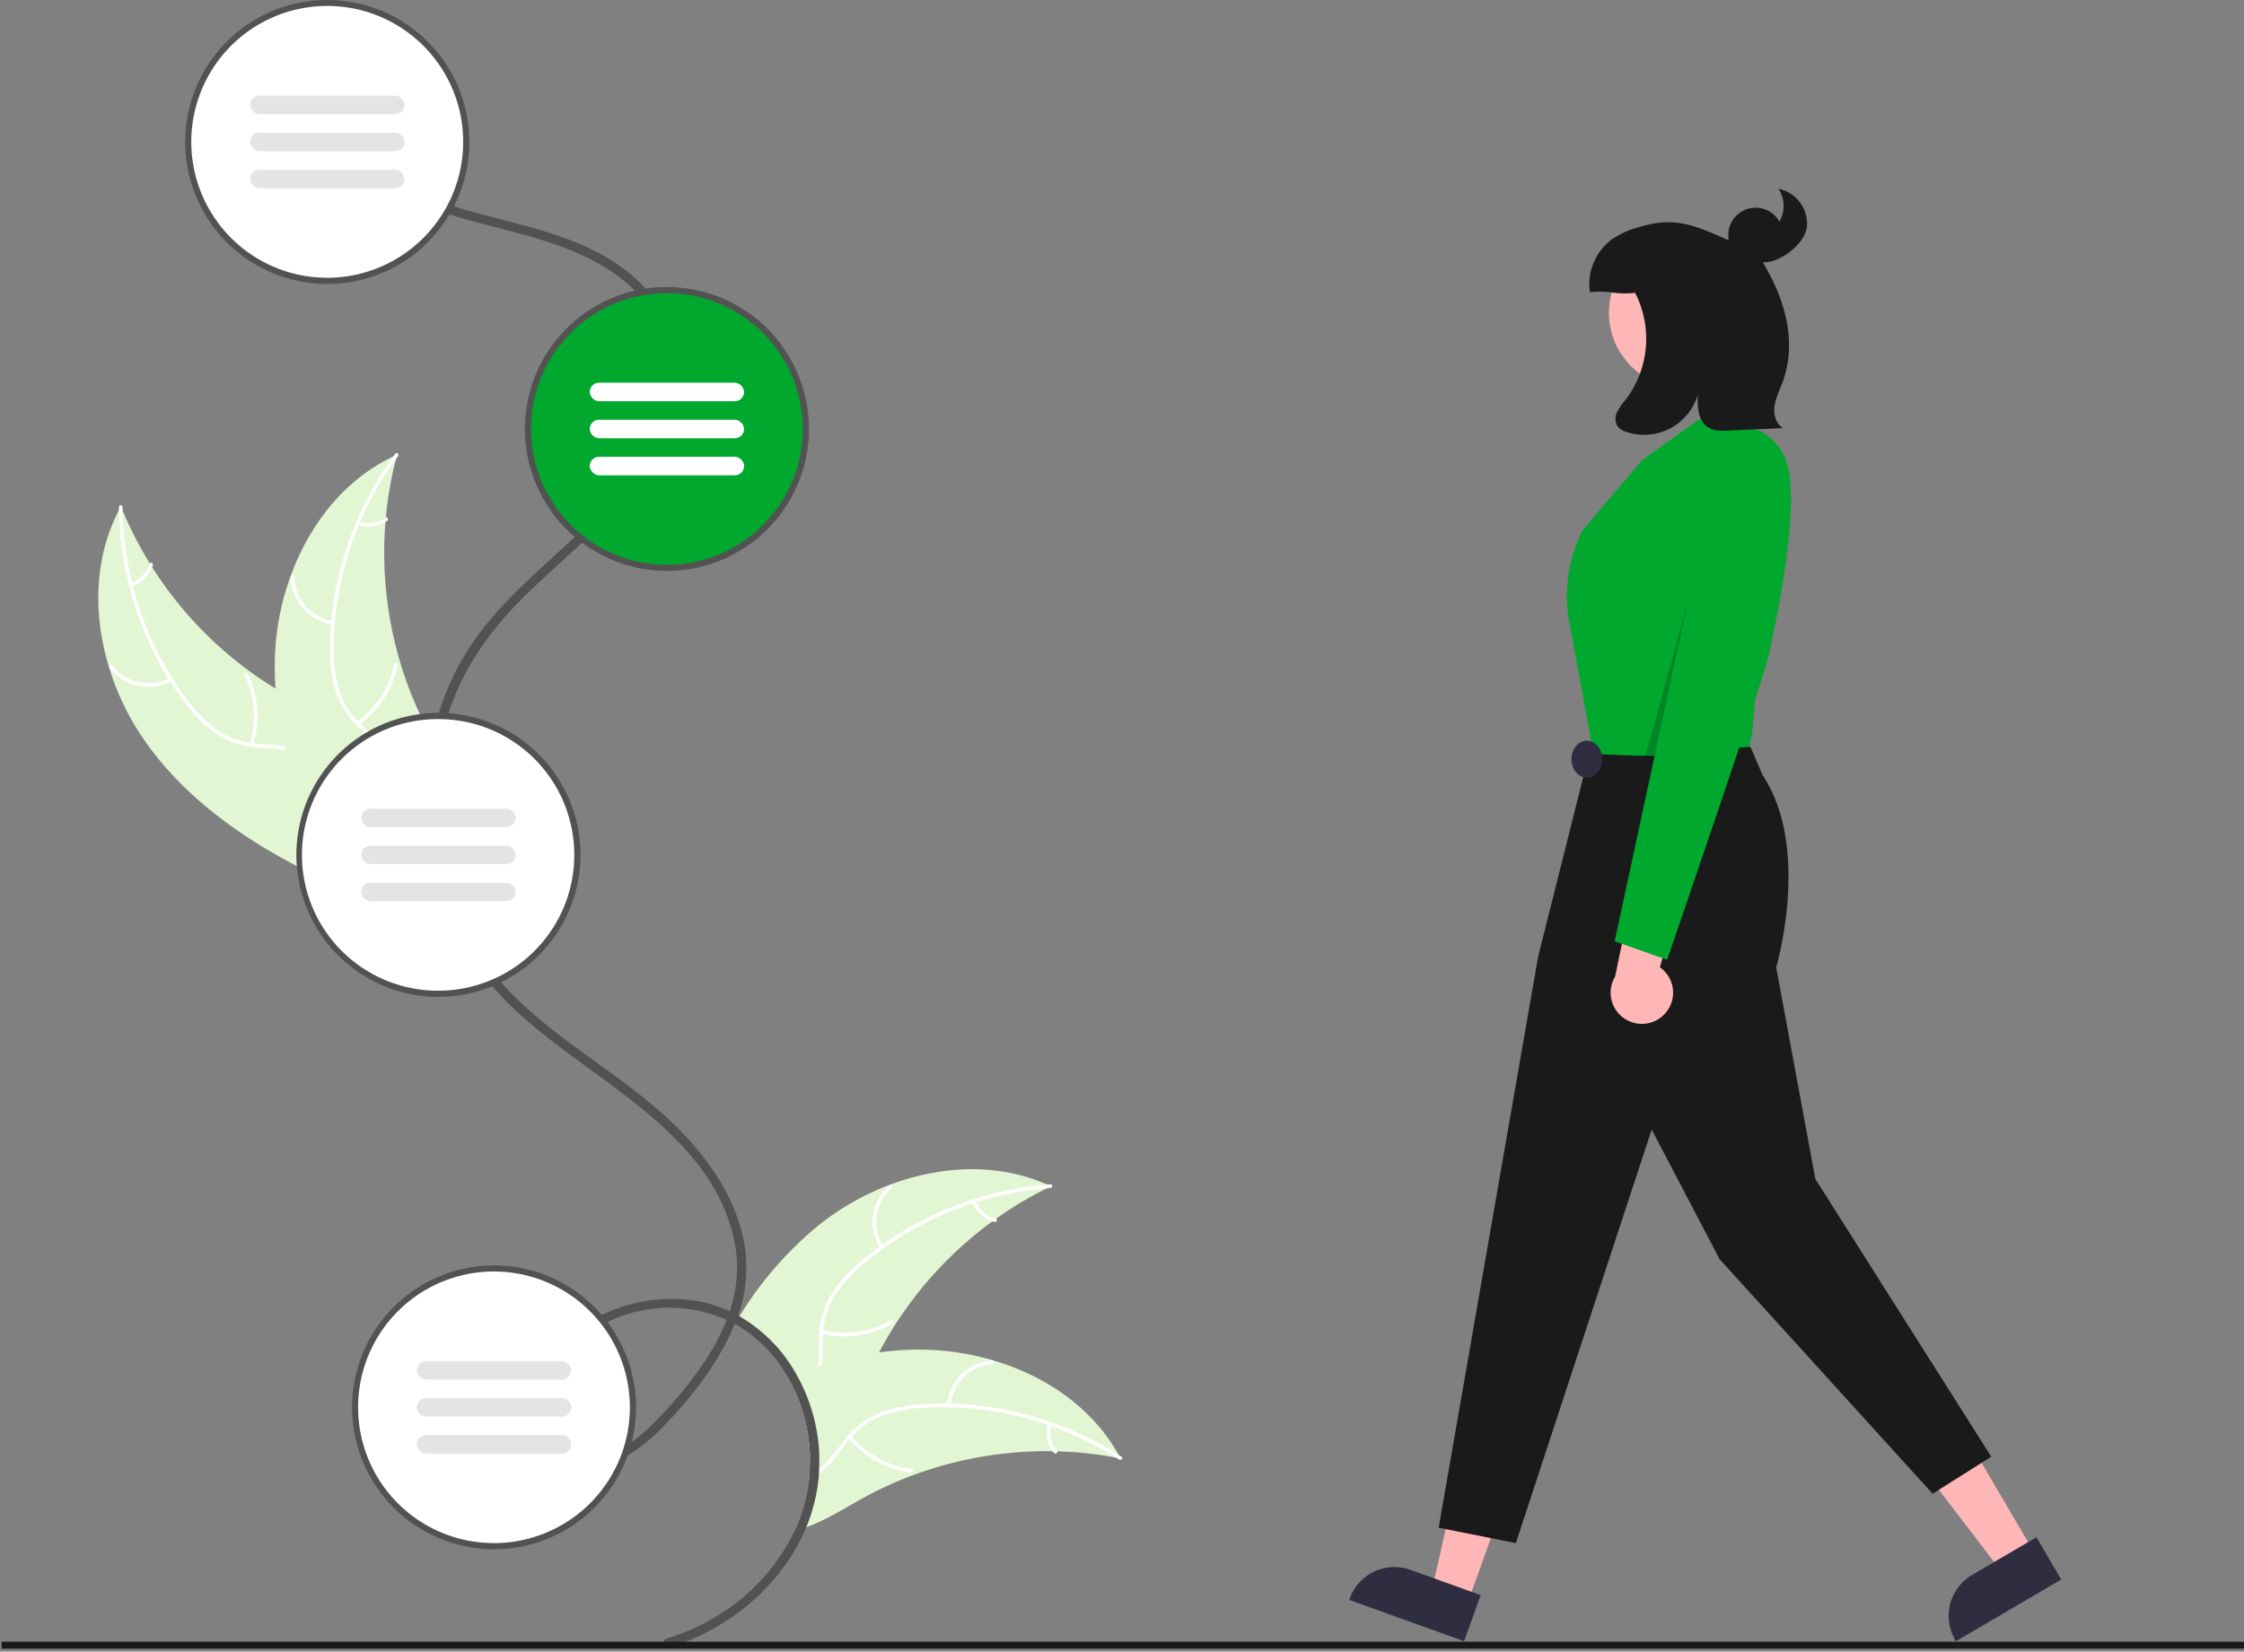 <svg xmlns="http://www.w3.org/2000/svg" width="381" height="280.5" viewBox="0 0 100.806 74.216"><rect x="0" y="0" width="100.806" height="74.216" fill="#808080" stroke="none"/><g transform="translate(-1887.881 -280.457)"><path d="m1935.093 333.765-.177.087a16.495 16.495 0 0 0-2.286 1.369c-.057.039-.113.08-.169.12a17.3 17.3 0 0 0-4.363 4.638c-.26.405-.502.823-.726 1.248q-.258.495-.486 1.007c-.57 1.294-1.077 2.771-2.2 3.564a2.826 2.826 0 0 1-.38.23l-.034.017a7.582 7.582 0 0 0-.329-2.143 5.919 5.919 0 0 0-.176-.507 6.925 6.925 0 0 0-.504-1.054 6.367 6.367 0 0 0-2.365-2.38 10.237 10.237 0 0 1-1.08 2.003c.327-.688.682-1.36 1.071-2.008a.388.388 0 0 1 .032-.052c.058-.1.12-.198.18-.297a16.166 16.166 0 0 1 3.533-4.075 11.78 11.78 0 0 1 3.212-1.834c2.302-.87 4.858-.994 7.08-.01.056.025.112.05.167.077z" fill="#f0f0f0" style="fill:#e2f6d3;fill-opacity:1;stroke-width:.139"/><path d="m1935.07 333.84-.154.012a14.695 14.695 0 0 0-3.183.626l-.157.05a14.598 14.598 0 0 0-4.008 2.026l-.039.027q-.426.31-.83.652a6.294 6.294 0 0 0-1.327 1.472 3.52 3.52 0 0 0-.504 1.539c-.01.054-.01.11-.014.164 0 .044 0 .087-.01.131-.013.416.01.84-.033 1.254a3.089 3.089 0 0 1-.1.559 2.093 2.093 0 0 1-.554.93 2.343 2.343 0 0 1-.333.274 2.99 2.99 0 0 0-.061-.161 2.238 2.238 0 0 0 .327-.278 1.845 1.845 0 0 0 .417-.668 2.682 2.682 0 0 0 .134-.603c.047-.408.028-.827.037-1.233q0-.158.017-.312a3.697 3.697 0 0 1 .428-1.502 5.832 5.832 0 0 1 1.265-1.517 12.47 12.47 0 0 1 .99-.8c.044-.032.089-.066.135-.096a15 15 0 0 1 7.408-2.698c.05-.006.101-.008.152-.012.106-.008.097.157-.01.164z" fill="#fff" style="stroke-width:.139"/><path d="M1927.422 336.55a2.203 2.203 0 0 1 .402-2.824c.08-.07.192.05.112.12a2.04 2.04 0 0 0-.368 2.627c.057.09-.09.165-.146.077zM1924.819 340.233a4.246 4.246 0 0 0 3.063-.437c.092-.052.168.094.076.146a4.416 4.416 0 0 1-3.189.448c-.103-.025-.053-.182.05-.157zM1931.713 334.43a1.247 1.247 0 0 0 .89.78c.104.023.054.18-.048.156a1.397 1.397 0 0 1-.987-.86.085.085 0 0 1 .035-.11.083.083 0 0 1 .11.034z" fill="#fff" style="stroke-width:.139"/><path d="M1938.218 345.995c-.064-.012-.128-.025-.192-.035a16.168 16.168 0 0 0-2.647-.285c-.069-.003-.137-.006-.205-.006a17.273 17.273 0 0 0-6.276 1.076l-.01.003a16.62 16.62 0 0 0-2.318 1.07c-.795.442-1.613.962-2.462 1.264a4.455 4.455 0 0 1-.52.156c.042-.09.082-.18.12-.27a7.323 7.323 0 0 0 .528-2.073c.01-.06.013-.119.017-.18.018-.222.026-.446.024-.67a7.582 7.582 0 0 0-.329-2.142 5.844 5.844 0 0 0-.176-.508 6.925 6.925 0 0 0-.504-1.054 19.867 19.867 0 0 1 1.381-.495l.17-.053a16.182 16.182 0 0 1 2.556-.566 14.027 14.027 0 0 1 1.43-.119 11.789 11.789 0 0 1 3.658.468s.01 0 .01.003c2.363.69 4.478 2.13 5.66 4.254.032.054.06.107.09.163z" fill="#f0f0f0" style="fill:#e2f6d3;fill-opacity:1;stroke-width:.139"/><path d="M1938.154 346.04a7.806 7.806 0 0 0-.128-.08 14.668 14.668 0 0 0-2.919-1.418 3.404 3.404 0 0 0-.155-.054 14.563 14.563 0 0 0-4.425-.796l-.047-.001q-.527-.01-1.052.02a6.281 6.281 0 0 0-1.944.377 3.513 3.513 0 0 0-1.328.926c-.04.04-.075.08-.11.122l-.085.103c-.379.47-.711.995-1.198 1.366a1.095 1.095 0 0 1-.087.06 1.978 1.978 0 0 1-.443.23c.01-.059.013-.118.017-.18a1.746 1.746 0 0 0 .293-.155c.05-.033.099-.068.146-.105.44-.341.753-.825 1.095-1.26.062-.078.125-.153.192-.227a3.66 3.66 0 0 1 1.256-.952 5.806 5.806 0 0 1 1.922-.45 12.515 12.515 0 0 1 1.27-.043q.083 0 .167.004a14.968 14.968 0 0 1 4.488.834 14.884 14.884 0 0 1 3.052 1.472l.13.082c.09.058-.017.183-.105.126z" fill="#fff" style="stroke-width:.139"/><path d="M1930.416 343.6a2.203 2.203 0 0 1 2.021-2.012c.106-.008.123.155.017.163a2.04 2.04 0 0 0-1.876 1.876c-.01.106-.17.078-.162-.026zM1926.12 344.974a4.246 4.246 0 0 0 2.708 1.496c.105.013.078.176-.027.162a4.416 4.416 0 0 1-2.815-1.563c-.068-.081.066-.177.134-.095zM1935.118 344.492a1.247 1.247 0 0 0 .242 1.158c.069.08-.066.176-.134.096a1.397 1.397 0 0 1-.27-1.281.085.085 0 0 1 .094-.068.083.083 0 0 1 .068.095z" fill="#fff" style="stroke-width:.139"/><path d="M1894.401 313.77c-2.144-3.05-2.893-7.29-1.088-10.552a17.178 17.178 0 0 0 7.922 8.737c1.386.722 3.004 1.382 3.619 2.82.382.894.28 1.936-.067 2.845-.348.909-.92 1.711-1.487 2.502l-.035.24c-3.408-1.511-6.72-3.541-8.864-6.592z" fill="#f0f0f0" style="fill:#e2f6d3;fill-opacity:1;stroke-width:.139"/><path d="M1893.386 303.246a14.682 14.682 0 0 0 2.845 8.573 6.323 6.323 0 0 0 1.383 1.419 3.626 3.626 0 0 0 1.798.64c.601.058 1.223.048 1.8.25a2.22 2.22 0 0 1 1.297 1.271c.305.718.333 1.503.334 2.271 0 .853-.012 1.74.372 2.524.046.096-.104.162-.15.067-.667-1.366-.174-2.931-.557-4.359-.178-.666-.558-1.283-1.212-1.564-.572-.246-1.213-.236-1.822-.289a3.87 3.87 0 0 1-1.781-.56 5.845 5.845 0 0 1-1.433-1.36 14.244 14.244 0 0 1-2.136-3.907 14.943 14.943 0 0 1-.901-4.994c0-.106.162-.087.163.018z" fill="#fff" style="stroke-width:.139"/><path d="M1895.596 311.053a2.203 2.203 0 0 1-2.792-.584c-.065-.083.062-.188.127-.104a2.04 2.04 0 0 0 2.599.538c.093-.051.159.1.067.15zM1899.104 313.89a4.246 4.246 0 0 0-.238-3.086c-.046-.095.104-.162.15-.066a4.416 4.416 0 0 1 .24 3.21c-.03.102-.183.042-.152-.059zM1893.758 306.634a1.247 1.247 0 0 0 .836-.838c.03-.102.183-.042.153.059a1.397 1.397 0 0 1-.922.93.085.085 0 0 1-.108-.043.083.083 0 0 1 .042-.108z" fill="#fff" style="stroke-width:.139"/><path d="m1905.72 300.89-.05.193a16.42 16.42 0 0 0-.455 2.625c-.01.068-.014.138-.019.206a17.311 17.311 0 0 0 .671 6.338 16.811 16.811 0 0 0 .918 2.384c.506 1.063 1.138 2.176 1.26 3.311a2.884 2.884 0 0 1 .02.357l-4.504 4.082-.044.014-.173.17c-.022-.037-.043-.078-.065-.116l-.037-.068c-.01-.015-.016-.03-.024-.043 0-.005-.01-.01-.01-.014-.01-.013-.014-.027-.022-.039q-.182-.337-.36-.678l-.001-.003c-.9-1.735-1.664-3.56-2.127-5.444-.014-.056-.029-.114-.04-.172a16.042 16.042 0 0 1-.4-2.587 14.182 14.182 0 0 1-.027-1.435 11.793 11.793 0 0 1 .702-3.62c.842-2.317 2.416-4.339 4.614-5.383l.17-.078z" fill="#f0f0f0" style="fill:#e2f6d3;fill-opacity:1;stroke-width:.139"/><path d="M1905.762 300.957a14.682 14.682 0 0 0-2.89 8.558 6.323 6.323 0 0 0 .25 1.965 3.626 3.626 0 0 0 1.05 1.594c.445.408.947.774 1.286 1.284a2.22 2.22 0 0 1 .271 1.795c-.19.757-.64 1.4-1.101 2.014-.513.682-1.056 1.382-1.223 2.24-.02.103-.18.066-.16-.038.29-1.491 1.626-2.445 2.18-3.815.26-.64.327-1.36-.027-1.979-.308-.54-.826-.918-1.28-1.327a3.87 3.87 0 0 1-1.085-1.52 5.845 5.845 0 0 1-.325-1.949 14.244 14.244 0 0 1 .646-4.405 14.943 14.943 0 0 1 2.288-4.53c.063-.085.182.029.12.113z" fill="#fff" style="stroke-width:.139"/><path d="M1902.826 308.52a2.203 2.203 0 0 1-1.878-2.146.082.082 0 0 1 .164-.007 2.04 2.04 0 0 0 1.751 1.994c.105.015.067.175-.037.16zM1903.919 312.897a4.246 4.246 0 0 0 1.667-2.606c.021-.104.181-.067.16.037a4.416 4.416 0 0 1-1.74 2.709c-.086.062-.173-.078-.087-.14zM1904.02 303.886a1.247 1.247 0 0 0 1.17-.166c.085-.063.172.077.087.14a1.397 1.397 0 0 1-1.295.186.085.085 0 0 1-.061-.099.083.083 0 0 1 .099-.061z" fill="#fff" style="stroke-width:.139"/><path d="M1924.687 345.798a8.099 8.099 0 0 0-.526-2.515 3.794 3.794 0 0 0-.067-.165 7.693 7.693 0 0 0-.45-.925 6.845 6.845 0 0 0-2.543-2.586l-.06-.033a6.472 6.472 0 0 0 .322-2.907c-.247-1.965-1.345-3.713-2.67-5.14-2.46-2.65-5.917-4.232-8.302-6.93a7.322 7.322 0 0 1-.093-.107c-.032-.036-.062-.074-.094-.111a11.056 11.056 0 0 1-.871-1.179 11.914 11.914 0 0 1-1.117-2.248 12.44 12.44 0 0 1-.276-.832q-.122-.412-.216-.832-.091-.414-.157-.832-.064-.414-.1-.832-.038-.416-.05-.832a12.89 12.89 0 0 1 .527-4.011 7.207 7.207 0 0 1 .085-.273c.013-.04.025-.08.04-.12.641-1.919 1.785-3.534 3.201-4.963.885-.893 1.84-1.718 2.759-2.58l.1-.094.105-.098a21.563 21.563 0 0 0 1.65-1.727 12.263 12.263 0 0 0 .837-1.112c.181-.269.35-.548.506-.832q.224-.408.409-.832c.118-.272.223-.55.313-.832a7.796 7.796 0 0 0 .218-.832 6.985 6.985 0 0 0 .12-.832.017.017 0 0 0 0-.008 5.562 5.562 0 0 0-1.195-3.968 2.781 2.781 0 0 0-.104-.126q-.052-.065-.108-.125a5.638 5.638 0 0 0-.596-.583c-2.276-1.927-5.256-2.253-8.015-3.116l-.132-.041-.137-.045a13.01 13.01 0 0 1-2.062-.857l-.024-.012a7.791 7.791 0 0 1-1.068-.688 6.559 6.559 0 0 1-.901-.832q-.106-.117-.204-.237c-.154-.188-.41.038-.327.237a.208.208 0 0 0 .033.058 6.767 6.767 0 0 0 .739.774 7.408 7.408 0 0 0 1.127.832 11.69 11.69 0 0 0 2.48 1.091l.137.045.135.041c1.67.52 3.44.852 5.024 1.443 1.198.446 2.405 1.065 3.313 1.981l.111.117c.038.039.073.079.11.12a5.27 5.27 0 0 1 .585.802 5.127 5.127 0 0 1 .652 3.097 6.794 6.794 0 0 1-.125.832 7.322 7.322 0 0 1-.23.832c-.083.251-.18.496-.287.738l-.043.094q-.198.43-.433.832c-.166.287-.345.563-.537.832a18.09 18.09 0 0 1-2.303 2.578l-.104.099-.098.094c-1.508 1.42-3.125 2.756-4.35 4.417a11.817 11.817 0 0 0-1.754 3.49c-.014.047-.029.092-.042.14a3.025 3.025 0 0 0-.042.138 13.297 13.297 0 0 0-.509 4.022c.01.277.022.555.047.832q.035.418.097.832a11.102 11.102 0 0 0 .152.832 12.572 12.572 0 0 0 .473 1.664 12.181 12.181 0 0 0 1.36 2.702c.21.312.435.61.673.897l.096.114.094.11c.946 1.09 2.074 2.016 3.233 2.883 3.056 2.284 6.912 4.632 7.67 8.707a6.037 6.037 0 0 1-.237 3.018 6.02 6.02 0 0 0-1.385-.448 7.112 7.112 0 0 0-4.362.613l-.124.062-.128.07a5.147 5.147 0 0 0-2.039 1.936 4.274 4.274 0 0 0-.356.832 4.212 4.212 0 0 0-.164.832 5.117 5.117 0 0 0-.02.397 3.526 3.526 0 0 0 .021.435 3.06 3.06 0 0 0 .212.832 2.308 2.308 0 0 0 .489.748c.029.029.058.058.089.084a2.382 2.382 0 0 0 2.198.487 3.644 3.644 0 0 0 .611-.218q.096-.041.188-.091c.06-.03.122-.064.183-.099a7.265 7.265 0 0 0 1.466-1.156 19.5 19.5 0 0 0 2.013-2.365q.133-.183.262-.37a10.237 10.237 0 0 0 1.08-2.003 6.367 6.367 0 0 1 2.366 2.38 6.925 6.925 0 0 1 .504 1.054 5.919 5.919 0 0 1 .176.508 7.582 7.582 0 0 1 .329 2.142c0 .224-.01.448-.024.67 0 .061-.01.12-.017.18a7.323 7.323 0 0 1-.529 2.074c-.038.09-.078.18-.119.269a8.994 8.994 0 0 1-3.35 3.748 9.65 9.65 0 0 1-2.402 1.099c-.256.077-.147.48.11.402 2.692-.813 5.091-2.81 6.162-5.405a7.761 7.761 0 0 0 .566-2.346v-.07c.01-.071.01-.14.012-.212.01-.217.01-.436 0-.656zm-5.392-3.81a19.144 19.144 0 0 1-1.97 2.34 8.035 8.035 0 0 1-1.063.92 4.483 4.483 0 0 1-.35.226 3.437 3.437 0 0 1-1.072.421 1.96 1.96 0 0 1-1.414-.25 1.817 1.817 0 0 1-.65-.701.73.73 0 0 1-.038-.074 2.499 2.499 0 0 1-.215-.758 3.275 3.275 0 0 1 0-.832 3.984 3.984 0 0 1 .146-.685c.015-.05.032-.099.048-.147a3.85 3.85 0 0 1 .413-.832 5.031 5.031 0 0 1 1.792-1.619 3.802 3.802 0 0 1 .248-.13 6.021 6.021 0 0 1 .952-.375 6.305 6.305 0 0 1 4.401.278 10.195 10.195 0 0 1-1.23 2.217z" fill="#e4e4e4" style="fill:#525252;fill-opacity:1;stroke-width:.139"/><circle cx="1902.585" cy="286.836" r="6.241" fill="#fff" style="fill:#fff;fill-opacity:1;stroke:none;stroke-width:.139;stroke-opacity:1"/><path d="M1902.585 280.457a6.38 6.38 0 1 0 5.482 9.637q.108-.179.204-.366a6.379 6.379 0 0 0-5.686-9.27zm0 12.481a6.107 6.107 0 1 1 5.417-3.296 5.36 5.36 0 0 1-.207.366 6.102 6.102 0 0 1-5.21 2.93z" fill="#e4e4e4" style="fill:#525252;fill-opacity:1;stroke-width:.139"/><rect x="-1906.052" y="-285.588" width="6.934" height=".832" rx=".416" transform="scale(-1)" fill="#e4e4e4" style="stroke-width:.139"/><rect x="-1906.052" y="-287.252" width="6.934" height=".832" rx=".416" transform="scale(-1)" fill="#e4e4e4" style="stroke-width:.139"/><rect x="-1906.052" y="-288.917" width="6.934" height=".832" rx=".416" transform="scale(-1)" fill="#e4e4e4" style="stroke-width:.139"/><circle cx="1907.578" cy="318.872" r="6.241" fill="#fff" style="stroke-width:.139"/><path d="M1908.03 312.508a6.155 6.155 0 0 0-.432-.016h-.02a6.38 6.38 0 1 0 2.42 12.282c.133-.055.264-.115.393-.177a6.38 6.38 0 0 0-2.361-12.09zm-.452 12.466a6.102 6.102 0 0 1-.062-12.204h.062c.123 0 .245.004.367.011a6.102 6.102 0 0 1 2.26 11.598c-.131.062-.263.12-.397.172a6.057 6.057 0 0 1-2.23.423z" fill="#e4e4e4" style="fill:#525252;fill-opacity:1;stroke-width:.139"/><rect x="-1911.045" y="-317.624" width="6.934" height=".832" rx=".416" transform="scale(-1)" fill="#e4e4e4" style="stroke-width:.139"/><rect x="-1911.045" y="-319.288" width="6.934" height=".832" rx=".416" transform="scale(-1)" fill="#e4e4e4" style="stroke-width:.139"/><rect x="-1911.045" y="-320.952" width="6.934" height=".832" rx=".416" transform="scale(-1)" fill="#e4e4e4" style="stroke-width:.139"/><circle cx="1910.074" cy="343.696" r="6.241" fill="#fff" style="stroke-width:.139"/><path d="M1915.172 339.867a6.342 6.342 0 0 0-.255-.32 6.377 6.377 0 1 0 1.159 6.308 6.05 6.05 0 0 0 .186-.607 6.368 6.368 0 0 0-1.09-5.381zm-5.098 9.93a6.102 6.102 0 1 1 4.59-10.117c.09.102.176.208.26.317a6.091 6.091 0 0 1 .987 5.477 5.827 5.827 0 0 1-.205.571 6.112 6.112 0 0 1-5.632 3.753z" fill="#e4e4e4" style="fill:#525252;fill-opacity:1;stroke-width:.139"/><rect x="-1913.541" y="-342.448" width="6.934" height=".832" rx=".416" transform="scale(-1)" fill="#e4e4e4" style="stroke-width:.139"/><rect x="-1913.541" y="-344.112" width="6.934" height=".832" rx=".416" transform="scale(-1)" fill="#e4e4e4" style="stroke-width:.139"/><rect x="-1913.541" y="-345.776" width="6.934" height=".832" rx=".416" transform="scale(-1)" fill="#e4e4e4" style="stroke-width:.139"/><circle cx="1917.84" cy="299.734" r="6.241" fill="#6c63ff" style="fill:#00a82e;fill-opacity:1;stroke-width:.139"/><path d="M1917.84 293.354a6.414 6.414 0 0 0-.958.073c-.163.023-.32.054-.477.091a6.376 6.376 0 0 0-2.703 11.067c.107.09.215.177.327.26a6.378 6.378 0 1 0 3.811-11.49zm0 12.482a6.067 6.067 0 0 1-3.606-1.183 5.46 5.46 0 0 1-.33-.26 6.098 6.098 0 0 1 2.721-10.64 5.88 5.88 0 0 1 .469-.075 6.037 6.037 0 0 1 .746-.046 6.102 6.102 0 0 1 0 12.204z" fill="#e4e4e4" style="fill:#525252;fill-opacity:1;stroke-width:.139"/><rect x="-1921.307" y="-298.486" width="6.934" height=".832" rx=".416" transform="scale(-1)" fill="#fff" style="stroke-width:.139"/><rect x="-1921.307" y="-300.15" width="6.934" height=".832" rx=".416" transform="scale(-1)" fill="#fff" style="stroke-width:.139"/><rect x="-1921.307" y="-301.814" width="6.934" height=".832" rx=".416" transform="scale(-1)" fill="#fff" style="stroke-width:.139"/><path fill="#ffb6b6" d="m1953.8 352.51-1.6-.577 1.462-6.444 2.36.85z"/><path d="m1953.987 351.988-1.663-.6-1.078-.388a2.134 2.134 0 0 0-2.731 1.284l-.023.066 5.159 1.856.746-2.071z" fill="#2f2e41" style="stroke-width:.139"/><path fill="#ffb6b6" d="m1979.27 350.232-1.467.86-4.015-5.248 2.165-1.27z"/><path d="m1979.363 349.534-.374.22-1.526.894-.988.58a2.132 2.132 0 0 0-.762 2.919l.035.06 4.73-2.773z" fill="#2f2e41" style="stroke-width:.139"/><circle cx="1963.562" cy="294.508" r="3.403" fill="#ffb6b6" style="stroke-width:.139"/><path d="m1964.878 299.134-.713.199-2.502 1.788-2.707 3.188s-.972 1.823-.608 3.888c.365 2.066 1.164 6.37 1.164 6.37s6.623-.046 6.866-.41c.243-.365.322-2.02.322-2.02l.973-10.816s-1.094-1.823-1.702-1.823a2.029 2.029 0 0 1-1.093-.364z" fill="#6c63ff" style="fill:#00a82e;fill-opacity:1;stroke-width:.139"/><path d="M1966.517 314.018s-1.275.063-2.126.306c-.85.243-5.122 0-5.122 0l-2.29 9.114-4.469 25.666 3.467.694 6.102-18.584 3.051 5.825 9.57 10.54 2.634-1.664-7.904-12.482-1.757-9.51s1.58-5.346-.608-8.627z" fill="#2f2e41" style="fill:#1a1a1a;fill-opacity:1;stroke-width:.139"/><path opacity=".2" style="isolation:isolate" transform="translate(1887.952 280.457) scale(.139)" d="m540.339 244.452-9.191.479 17.953-65.322z"/><ellipse cx="1959.167" cy="314.573" rx=".693" ry=".832" fill="#2f2e41" style="stroke-width:.139"/><path d="M1962.63 326.052a1.395 1.395 0 0 0-.182-2.13l1.357-4.766-2.456.774-.912 4.408a1.402 1.402 0 0 0 2.194 1.714z" fill="#ffb6b6" style="stroke-width:.139"/><path d="M1965.36 299.794s1.637-.708 2.63 1.075c.994 1.784-.44 7.983-.64 8.989-.202 1.006-4.577 13.729-4.577 13.729l-2.358-.832z" fill="#6c63ff" style="fill:#00a82e;fill-opacity:1;stroke-width:.139"/><path d="M1967.773 288.939a1.4 1.4 0 0 1 .045 1.476 1.228 1.228 0 0 0-2.274.842c-1.653-.723-2.46-1.1-4.179-.552a3.72 3.72 0 0 0-1.093.522 2.519 2.519 0 0 0-.97 2.357c1.044-.08.98.117 2.024.036l-.048-.11a4.526 4.526 0 0 1-.365 4.904 2.71 2.71 0 0 0-.391.564.654.654 0 0 0 .038.654.788.788 0 0 0 .382.233 2.508 2.508 0 0 0 3.21-1.684c-.024.543 0 1.19.463 1.479.264.166.598.158.91.144l2.457-.11c-.309-.179-.428-.579-.391-.934.037-.355.196-.684.327-1.016.727-1.845.176-3.8-.846-5.499.78.034 1.898-.834 1.982-1.61a1.61 1.61 0 0 0-1.28-1.696z" fill="#2f2e41" style="fill:#1a1a1a;fill-opacity:1;stroke-width:.139"/><path fill="#cacaca" style="stroke-width:.139;fill:#1a1a1a;fill-opacity:1" d="M1887.952 354.23h100.779v.311h-100.779z"/></g></svg>